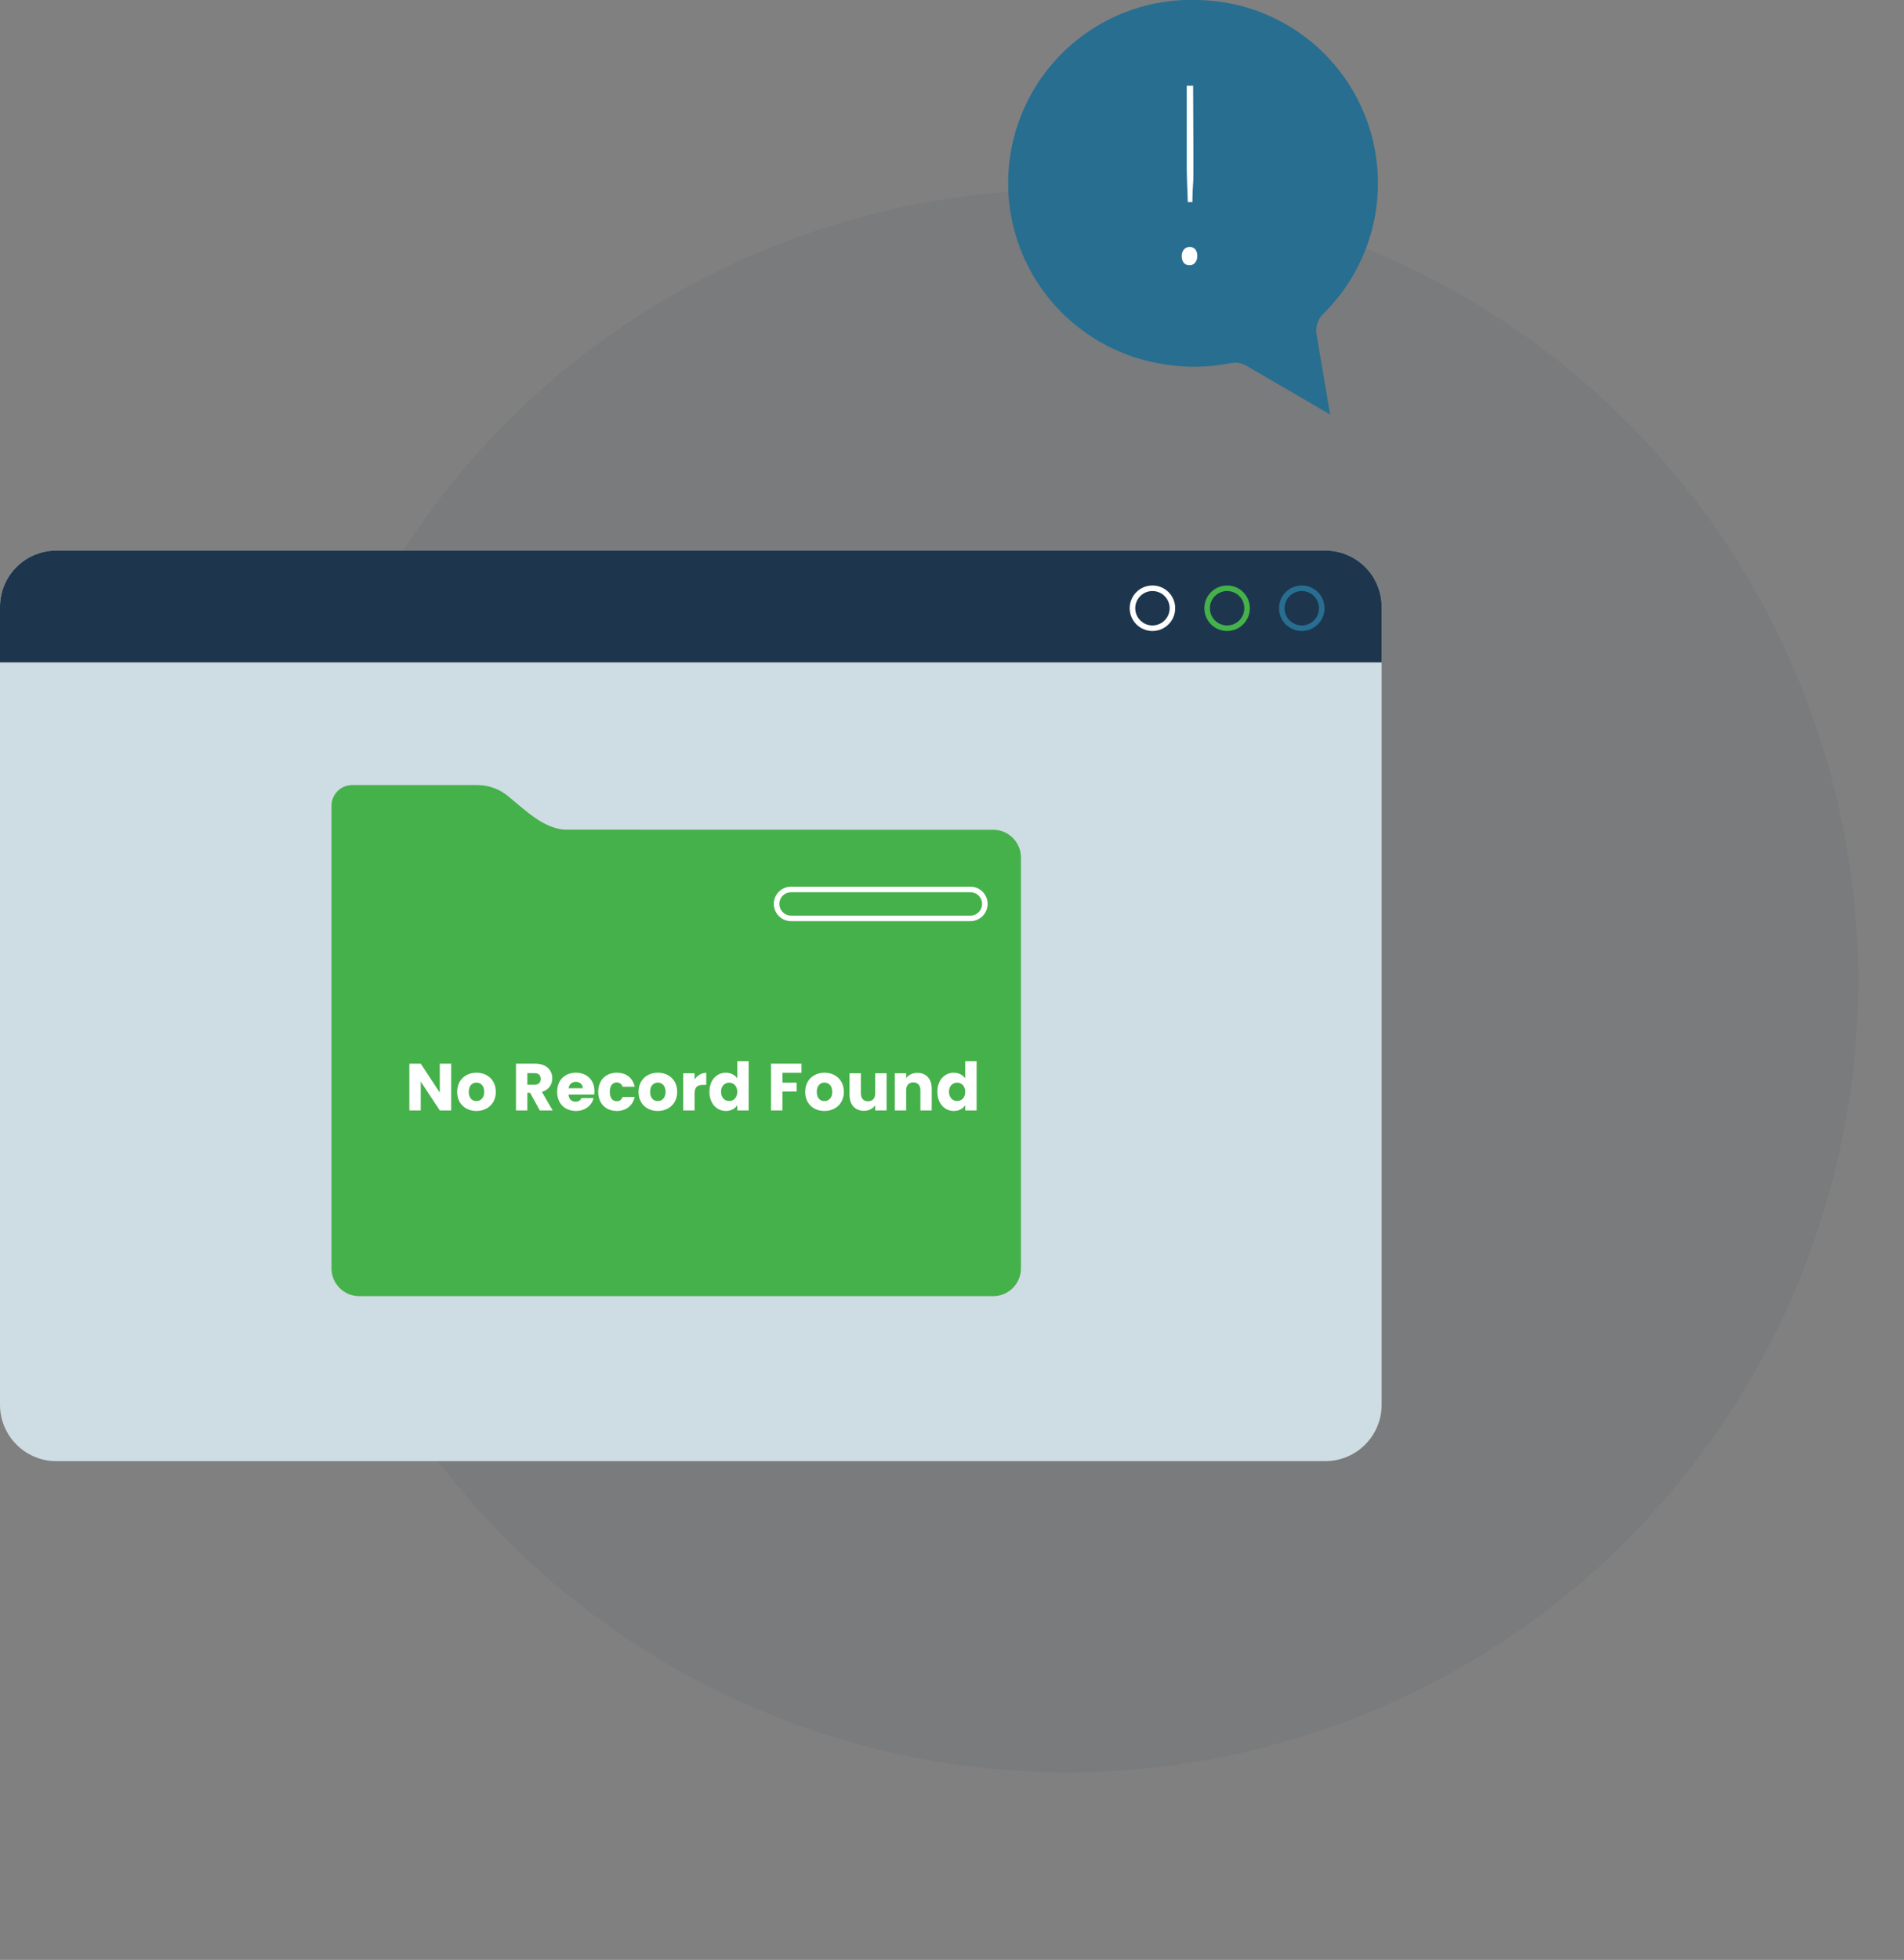 <svg width="343" height="353" viewBox="0 0 343 353" fill="none" xmlns="http://www.w3.org/2000/svg">
<rect x="0" y="0" width="343" height="353" fill="#808080" stroke="none"/>
<g clip-path="url(#clip0_61_54)">
<path d="M237.755 311.72C312.328 286.566 352.389 205.721 327.234 131.149C302.08 56.577 221.236 16.515 146.663 41.67C72.091 66.824 32.03 147.669 57.184 222.241C82.338 296.813 163.183 336.875 237.755 311.72Z" fill="#1D364E" fill-opacity="0.06"/>
<path d="M238.74 99.16H10.16C4.549 99.16 0 103.709 0 109.32V253.01C0 258.621 4.549 263.17 10.16 263.17H238.74C244.351 263.17 248.9 258.621 248.9 253.01V109.32C248.9 103.709 244.351 99.16 238.74 99.16Z" fill="#CEDCE3"/>
<path d="M238.74 99.16H10.16C8.827 99.159 7.507 99.42 6.275 99.929C5.043 100.438 3.923 101.184 2.98 102.126C2.036 103.068 1.288 104.186 0.776 105.417C0.265 106.648 0.001 107.967 0 109.3V119.3H248.9V109.3C248.899 107.967 248.635 106.648 248.124 105.417C247.612 104.186 246.864 103.068 245.92 102.126C244.977 101.184 243.857 100.438 242.625 99.929C241.393 99.42 240.073 99.159 238.74 99.16Z" fill="#1D364E"/>
<path d="M207.61 113.15C209.598 113.15 211.21 111.538 211.21 109.55C211.21 107.562 209.598 105.95 207.61 105.95C205.622 105.95 204.01 107.562 204.01 109.55C204.01 111.538 205.622 113.15 207.61 113.15Z" stroke="white" stroke-linejoin="round"/>
<path d="M221.06 113.15C223.048 113.15 224.66 111.538 224.66 109.55C224.66 107.562 223.048 105.95 221.06 105.95C219.072 105.95 217.46 107.562 217.46 109.55C217.46 111.538 219.072 113.15 221.06 113.15Z" stroke="#45B14A" stroke-linejoin="round"/>
<path d="M234.51 113.15C236.498 113.15 238.11 111.538 238.11 109.55C238.11 107.562 236.498 105.95 234.51 105.95C232.522 105.95 230.91 107.562 230.91 109.55C230.91 111.538 232.522 113.15 234.51 113.15Z" stroke="#276E91" stroke-linejoin="round"/>
<path d="M102.06 149.43C99.23 149.43 96.48 147.53 94.3 145.71L91.65 143.5C90.093 142.163 88.113 141.419 86.06 141.4H63.44C62.455 141.4 61.51 141.791 60.813 142.486C60.116 143.182 59.723 144.126 59.72 145.11V228.45C59.72 229.776 60.247 231.048 61.184 231.986C62.122 232.924 63.394 233.45 64.72 233.45H178.92C180.246 233.45 181.518 232.924 182.456 231.986C183.393 231.048 183.92 229.776 183.92 228.45V154.45C183.92 153.124 183.393 151.853 182.456 150.915C181.518 149.977 180.246 149.45 178.92 149.45L102.06 149.43Z" fill="#45B14A"/>
<path d="M174.81 165.41H142.51C141.818 165.41 141.154 165.135 140.664 164.646C140.175 164.156 139.9 163.492 139.9 162.8C139.9 162.458 139.967 162.119 140.099 161.803C140.23 161.487 140.422 161.2 140.665 160.958C140.907 160.717 141.195 160.525 141.512 160.395C141.828 160.265 142.168 160.199 142.51 160.2H174.81C175.152 160.199 175.491 160.265 175.808 160.395C176.125 160.525 176.412 160.717 176.655 160.958C176.897 161.2 177.09 161.487 177.221 161.803C177.352 162.119 177.42 162.458 177.42 162.8C177.42 163.492 177.145 164.156 176.655 164.646C176.166 165.135 175.502 165.41 174.81 165.41Z" stroke="white" stroke-miterlimit="10"/>
<path d="M216.11 0.01C222.586 0.182 228.869 2.256 234.174 5.974C239.479 9.692 243.573 14.89 245.944 20.919C248.316 26.948 248.86 33.541 247.51 39.877C246.159 46.213 242.974 52.012 238.35 56.55C237.876 57.016 237.521 57.589 237.314 58.22C237.107 58.852 237.054 59.524 237.16 60.18L239.61 74.65L224.56 65.88C223.709 65.375 222.7 65.204 221.73 65.4C217.912 66.163 213.99 66.254 210.14 65.67C201.723 64.518 194.074 60.164 188.786 53.515C183.498 46.865 180.978 38.432 181.751 29.972C182.524 21.511 186.531 13.675 192.936 8.094C199.342 2.513 207.653 -0.383 216.14 0.01H216.11Z" fill="#276E91"/>
<path d="M214.25 47.77C214.062 47.776 213.875 47.74 213.702 47.666C213.529 47.592 213.375 47.48 213.25 47.34C212.991 46.991 212.864 46.563 212.89 46.13C212.868 45.7 213.003 45.277 213.27 44.94C213.393 44.794 213.546 44.678 213.719 44.598C213.892 44.519 214.08 44.478 214.27 44.48C214.471 44.462 214.672 44.493 214.859 44.569C215.045 44.646 215.21 44.766 215.34 44.919C215.592 45.271 215.715 45.698 215.69 46.13C215.7 46.547 215.569 46.955 215.32 47.289C215.196 47.452 215.033 47.581 214.846 47.665C214.659 47.749 214.454 47.785 214.25 47.77ZM213.97 36.4C213.97 35.459 213.9 34.489 213.87 33.499C213.84 32.51 213.8 31.5 213.79 30.5C213.78 29.5 213.79 28.5 213.79 27.5V15.44H214.94L214.99 27.5C214.99 28.5 214.99 29.5 214.99 30.5C214.99 31.5 214.99 32.499 214.91 33.499C214.83 34.499 214.84 35.499 214.8 36.4H213.97Z" fill="white"/>
<path d="M168.867 196.64C168.867 194.528 170.175 193.208 171.819 193.208C172.707 193.208 173.475 193.616 173.883 194.228V191.12H175.935V200H173.883V199.04C173.511 199.652 172.803 200.096 171.819 200.096C170.175 200.096 168.867 198.752 168.867 196.64ZM173.883 196.652C173.883 195.584 173.199 194.996 172.419 194.996C171.651 194.996 170.955 195.572 170.955 196.64C170.955 197.708 171.651 198.308 172.419 198.308C173.199 198.308 173.883 197.72 173.883 196.652Z" fill="white"/>
<path d="M165.809 200V196.364C165.809 195.452 165.305 194.948 164.525 194.948C163.745 194.948 163.241 195.452 163.241 196.364V200H161.189V193.304H163.241V194.192C163.649 193.628 164.369 193.232 165.269 193.232C166.817 193.232 167.849 194.288 167.849 196.088V200H165.809Z" fill="white"/>
<path d="M159.715 193.304V200H157.663V199.088C157.255 199.664 156.535 200.072 155.635 200.072C154.087 200.072 153.043 199.004 153.043 197.216V193.304H155.083V196.94C155.083 197.852 155.599 198.356 156.367 198.356C157.159 198.356 157.663 197.852 157.663 196.94V193.304H159.715Z" fill="white"/>
<path d="M152.015 196.652C152.015 198.776 150.479 200.096 148.511 200.096C146.543 200.096 145.055 198.776 145.055 196.652C145.055 194.528 146.579 193.208 148.535 193.208C150.503 193.208 152.015 194.528 152.015 196.652ZM147.143 196.652C147.143 197.78 147.767 198.32 148.511 198.32C149.243 198.32 149.927 197.78 149.927 196.652C149.927 195.512 149.255 194.984 148.535 194.984C147.791 194.984 147.143 195.512 147.143 196.652Z" fill="white"/>
<path d="M138.9 200V191.576H144.384V193.22H140.952V194.996H143.52V196.592H140.952V200H138.9Z" fill="white"/>
<path d="M127.805 196.64C127.805 194.528 129.113 193.208 130.757 193.208C131.645 193.208 132.413 193.616 132.821 194.228V191.12H134.873V200H132.821V199.04C132.449 199.652 131.741 200.096 130.757 200.096C129.113 200.096 127.805 198.752 127.805 196.64ZM132.821 196.652C132.821 195.584 132.137 194.996 131.357 194.996C130.589 194.996 129.893 195.572 129.893 196.64C129.893 197.708 130.589 198.308 131.357 198.308C132.137 198.308 132.821 197.72 132.821 196.652Z" fill="white"/>
<path d="M125.132 196.892V200H123.08V193.304H125.132V194.42C125.6 193.712 126.332 193.232 127.232 193.232V195.404H126.668C125.696 195.404 125.132 195.74 125.132 196.892Z" fill="white"/>
<path d="M121.991 196.652C121.991 198.776 120.455 200.096 118.487 200.096C116.519 200.096 115.031 198.776 115.031 196.652C115.031 194.528 116.555 193.208 118.511 193.208C120.479 193.208 121.991 194.528 121.991 196.652ZM117.119 196.652C117.119 197.78 117.743 198.32 118.487 198.32C119.219 198.32 119.903 197.78 119.903 196.652C119.903 195.512 119.231 194.984 118.511 194.984C117.767 194.984 117.119 195.512 117.119 196.652Z" fill="white"/>
<path d="M107.766 196.652C107.766 194.54 109.158 193.208 111.126 193.208C112.806 193.208 113.994 194.132 114.342 195.728H112.158C111.99 195.26 111.654 194.96 111.09 194.96C110.358 194.96 109.854 195.536 109.854 196.652C109.854 197.768 110.358 198.344 111.09 198.344C111.654 198.344 111.978 198.068 112.158 197.576H114.342C113.994 199.124 112.806 200.096 111.126 200.096C109.158 200.096 107.766 198.776 107.766 196.652Z" fill="white"/>
<path d="M103.731 194.852C103.059 194.852 102.543 195.26 102.423 196.004H104.991C104.991 195.272 104.415 194.852 103.731 194.852ZM106.935 197.78C106.611 199.088 105.423 200.096 103.755 200.096C101.787 200.096 100.371 198.776 100.371 196.652C100.371 194.528 101.763 193.208 103.755 193.208C105.711 193.208 107.091 194.504 107.091 196.544C107.091 196.736 107.079 196.94 107.055 197.144H102.411C102.483 198.02 103.023 198.428 103.683 198.428C104.259 198.428 104.583 198.14 104.751 197.78H106.935Z" fill="white"/>
<path d="M97.403 194.312C97.403 193.688 97.043 193.28 96.275 193.28H95.003V195.368H96.275C97.043 195.368 97.403 194.972 97.403 194.312ZM92.951 191.576H96.395C98.459 191.576 99.491 192.764 99.491 194.228C99.491 195.284 98.915 196.28 97.619 196.664L99.563 200H97.247L95.495 196.82H95.003V200H92.951V191.576Z" fill="white"/>
<path d="M89.319 196.652C89.319 198.776 87.783 200.096 85.815 200.096C83.847 200.096 82.359 198.776 82.359 196.652C82.359 194.528 83.883 193.208 85.839 193.208C87.807 193.208 89.319 194.528 89.319 196.652ZM84.447 196.652C84.447 197.78 85.071 198.32 85.815 198.32C86.547 198.32 87.231 197.78 87.231 196.652C87.231 195.512 86.559 194.984 85.839 194.984C85.095 194.984 84.447 195.512 84.447 196.652Z" fill="white"/>
<path d="M79.228 191.576H81.28V200H79.228L75.796 194.804V200H73.744V191.576H75.796L79.228 196.796V191.576Z" fill="white"/>
</g>
<defs>
<clipPath id="clip0_61_54">
<rect width="342.18" height="352.06" fill="white"/>
</clipPath>
</defs>
</svg>
